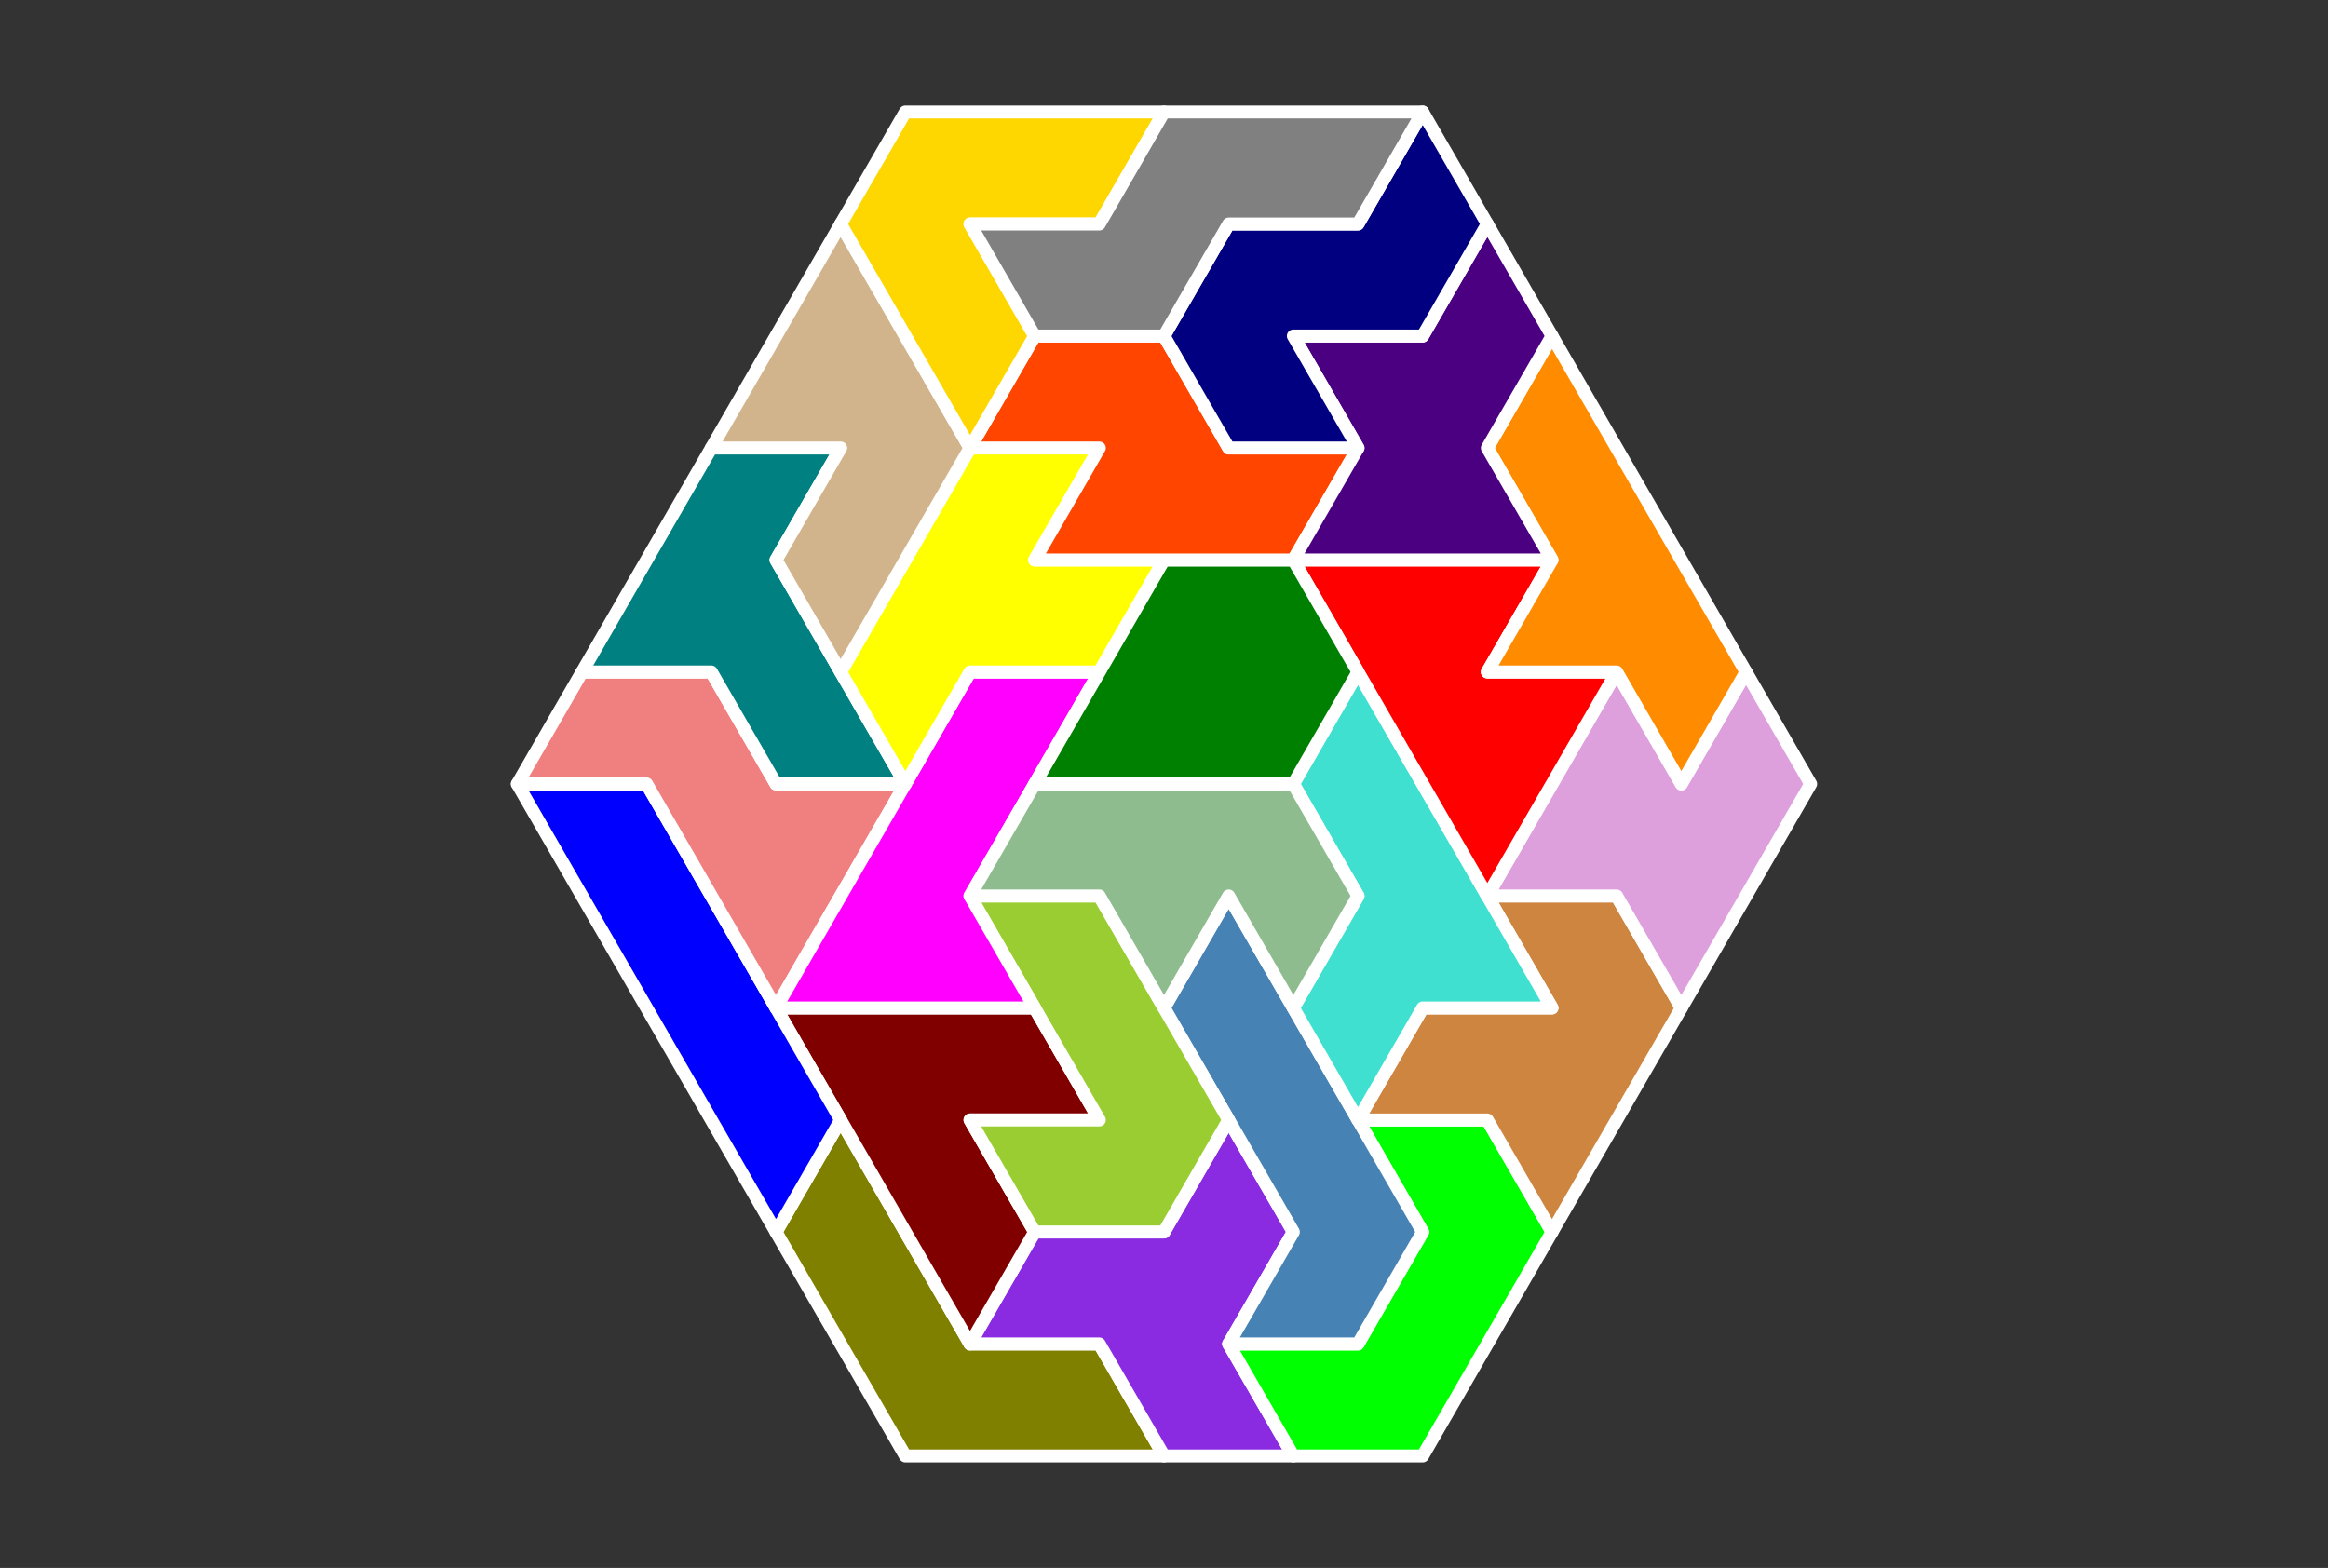 <?xml version="1.0" standalone="no"?>
<!-- Created by Polyform Puzzler (http://puzzler.sourceforge.net/) -->
<svg width="180.0" height="121.244" viewBox="0 0 180.0 121.244"
     xmlns="http://www.w3.org/2000/svg"
     xmlns:xlink="http://www.w3.org/1999/xlink">
<rect x="0" y="0" width="180.0" height="121.244" fill="#333333" stroke="none"/>
<g>
<polygon fill="olive" stroke="white"
         stroke-width="1" stroke-linejoin="round"
         points="65.000,103.923 70.000,112.583 90.000,112.583 85.000,103.923 75.000,103.923 65.000,86.603 60.000,95.263">
<desc>R7</desc>
</polygon>
<polygon fill="blueviolet" stroke="white"
         stroke-width="1" stroke-linejoin="round"
         points="85.000,103.923 90.000,112.583 100.000,112.583 95.000,103.923 100.000,95.263 95.000,86.603 90.000,95.263 80.000,95.263 75.000,103.923">
<desc>W7</desc>
</polygon>
<polygon fill="lime" stroke="white"
         stroke-width="1" stroke-linejoin="round"
         points="95.000,103.923 100.000,112.583 110.000,112.583 120.000,95.263 115.000,86.603 105.000,86.603 110.000,95.263 105.000,103.923">
<desc>C7</desc>
</polygon>
<polygon fill="maroon" stroke="white"
         stroke-width="1" stroke-linejoin="round"
         points="70.000,95.263 75.000,103.923 80.000,95.263 75.000,86.603 85.000,86.603 80.000,77.942 60.000,77.942">
<desc>G7</desc>
</polygon>
<polygon fill="steelblue" stroke="white"
         stroke-width="1" stroke-linejoin="round"
         points="95.000,103.923 105.000,103.923 110.000,95.263 95.000,69.282 90.000,77.942 100.000,95.263">
<desc>L7</desc>
</polygon>
<polygon fill="blue" stroke="white"
         stroke-width="1" stroke-linejoin="round"
         points="55.000,86.603 60.000,95.263 65.000,86.603 50.000,60.622 40.000,60.622">
<desc>I7</desc>
</polygon>
<polygon fill="yellowgreen" stroke="white"
         stroke-width="1" stroke-linejoin="round"
         points="75.000,86.603 80.000,95.263 90.000,95.263 95.000,86.603 85.000,69.282 75.000,69.282 85.000,86.603">
<desc>J7</desc>
</polygon>
<polygon fill="peru" stroke="white"
         stroke-width="1" stroke-linejoin="round"
         points="115.000,86.603 120.000,95.263 130.000,77.942 125.000,69.282 115.000,69.282 120.000,77.942 110.000,77.942 105.000,86.603">
<desc>A7</desc>
</polygon>
<polygon fill="turquoise" stroke="white"
         stroke-width="1" stroke-linejoin="round"
         points="100.000,77.942 105.000,86.603 110.000,77.942 120.000,77.942 105.000,51.962 100.000,60.622 105.000,69.282">
<desc>H7</desc>
</polygon>
<polygon fill="lightcoral" stroke="white"
         stroke-width="1" stroke-linejoin="round"
         points="55.000,69.282 60.000,77.942 70.000,60.622 60.000,60.622 55.000,51.962 45.000,51.962 40.000,60.622 50.000,60.622">
<desc>Q7</desc>
</polygon>
<polygon fill="magenta" stroke="white"
         stroke-width="1" stroke-linejoin="round"
         points="60.000,77.942 80.000,77.942 75.000,69.282 85.000,51.962 75.000,51.962">
<desc>P7</desc>
</polygon>
<polygon fill="darkseagreen" stroke="white"
         stroke-width="1" stroke-linejoin="round"
         points="85.000,69.282 90.000,77.942 95.000,69.282 100.000,77.942 105.000,69.282 100.000,60.622 80.000,60.622 75.000,69.282">
<desc>F7</desc>
</polygon>
<polygon fill="plum" stroke="white"
         stroke-width="1" stroke-linejoin="round"
         points="125.000,69.282 130.000,77.942 140.000,60.622 135.000,51.962 130.000,60.622 125.000,51.962 115.000,69.282">
<desc>B7</desc>
</polygon>
<polygon fill="red" stroke="white"
         stroke-width="1" stroke-linejoin="round"
         points="110.000,60.622 115.000,69.282 125.000,51.962 115.000,51.962 120.000,43.301 100.000,43.301">
<desc>M7</desc>
</polygon>
<polygon fill="teal" stroke="white"
         stroke-width="1" stroke-linejoin="round"
         points="55.000,51.962 60.000,60.622 70.000,60.622 60.000,43.301 65.000,34.641 55.000,34.641 45.000,51.962">
<desc>T7</desc>
</polygon>
<polygon fill="yellow" stroke="white"
         stroke-width="1" stroke-linejoin="round"
         points="65.000,51.962 70.000,60.622 75.000,51.962 85.000,51.962 90.000,43.301 80.000,43.301 85.000,34.641 75.000,34.641">
<desc>Y7</desc>
</polygon>
<polygon fill="green" stroke="white"
         stroke-width="1" stroke-linejoin="round"
         points="80.000,60.622 100.000,60.622 105.000,51.962 100.000,43.301 90.000,43.301">
<desc>D7</desc>
</polygon>
<polygon fill="darkorange" stroke="white"
         stroke-width="1" stroke-linejoin="round"
         points="125.000,51.962 130.000,60.622 135.000,51.962 120.000,25.981 115.000,34.641 120.000,43.301 115.000,51.962">
<desc>E7</desc>
</polygon>
<polygon fill="tan" stroke="white"
         stroke-width="1" stroke-linejoin="round"
         points="60.000,43.301 65.000,51.962 75.000,34.641 65.000,17.321 55.000,34.641 65.000,34.641">
<desc>U7</desc>
</polygon>
<polygon fill="orangered" stroke="white"
         stroke-width="1" stroke-linejoin="round"
         points="80.000,43.301 100.000,43.301 105.000,34.641 95.000,34.641 90.000,25.981 80.000,25.981 75.000,34.641 85.000,34.641">
<desc>Z7</desc>
</polygon>
<polygon fill="indigo" stroke="white"
         stroke-width="1" stroke-linejoin="round"
         points="100.000,43.301 120.000,43.301 115.000,34.641 120.000,25.981 115.000,17.321 110.000,25.981 100.000,25.981 105.000,34.641">
<desc>X7</desc>
</polygon>
<polygon fill="gold" stroke="white"
         stroke-width="1" stroke-linejoin="round"
         points="70.000,25.981 75.000,34.641 80.000,25.981 75.000,17.321 85.000,17.321 90.000,8.660 70.000,8.660 65.000,17.321">
<desc>V7</desc>
</polygon>
<polygon fill="navy" stroke="white"
         stroke-width="1" stroke-linejoin="round"
         points="90.000,25.981 95.000,34.641 105.000,34.641 100.000,25.981 110.000,25.981 115.000,17.321 110.000,8.660 105.000,17.321 95.000,17.321">
<desc>S7</desc>
</polygon>
<polygon fill="gray" stroke="white"
         stroke-width="1" stroke-linejoin="round"
         points="75.000,17.321 80.000,25.981 90.000,25.981 95.000,17.321 105.000,17.321 110.000,8.660 90.000,8.660 85.000,17.321">
<desc>N7</desc>
</polygon>
</g>
</svg>
